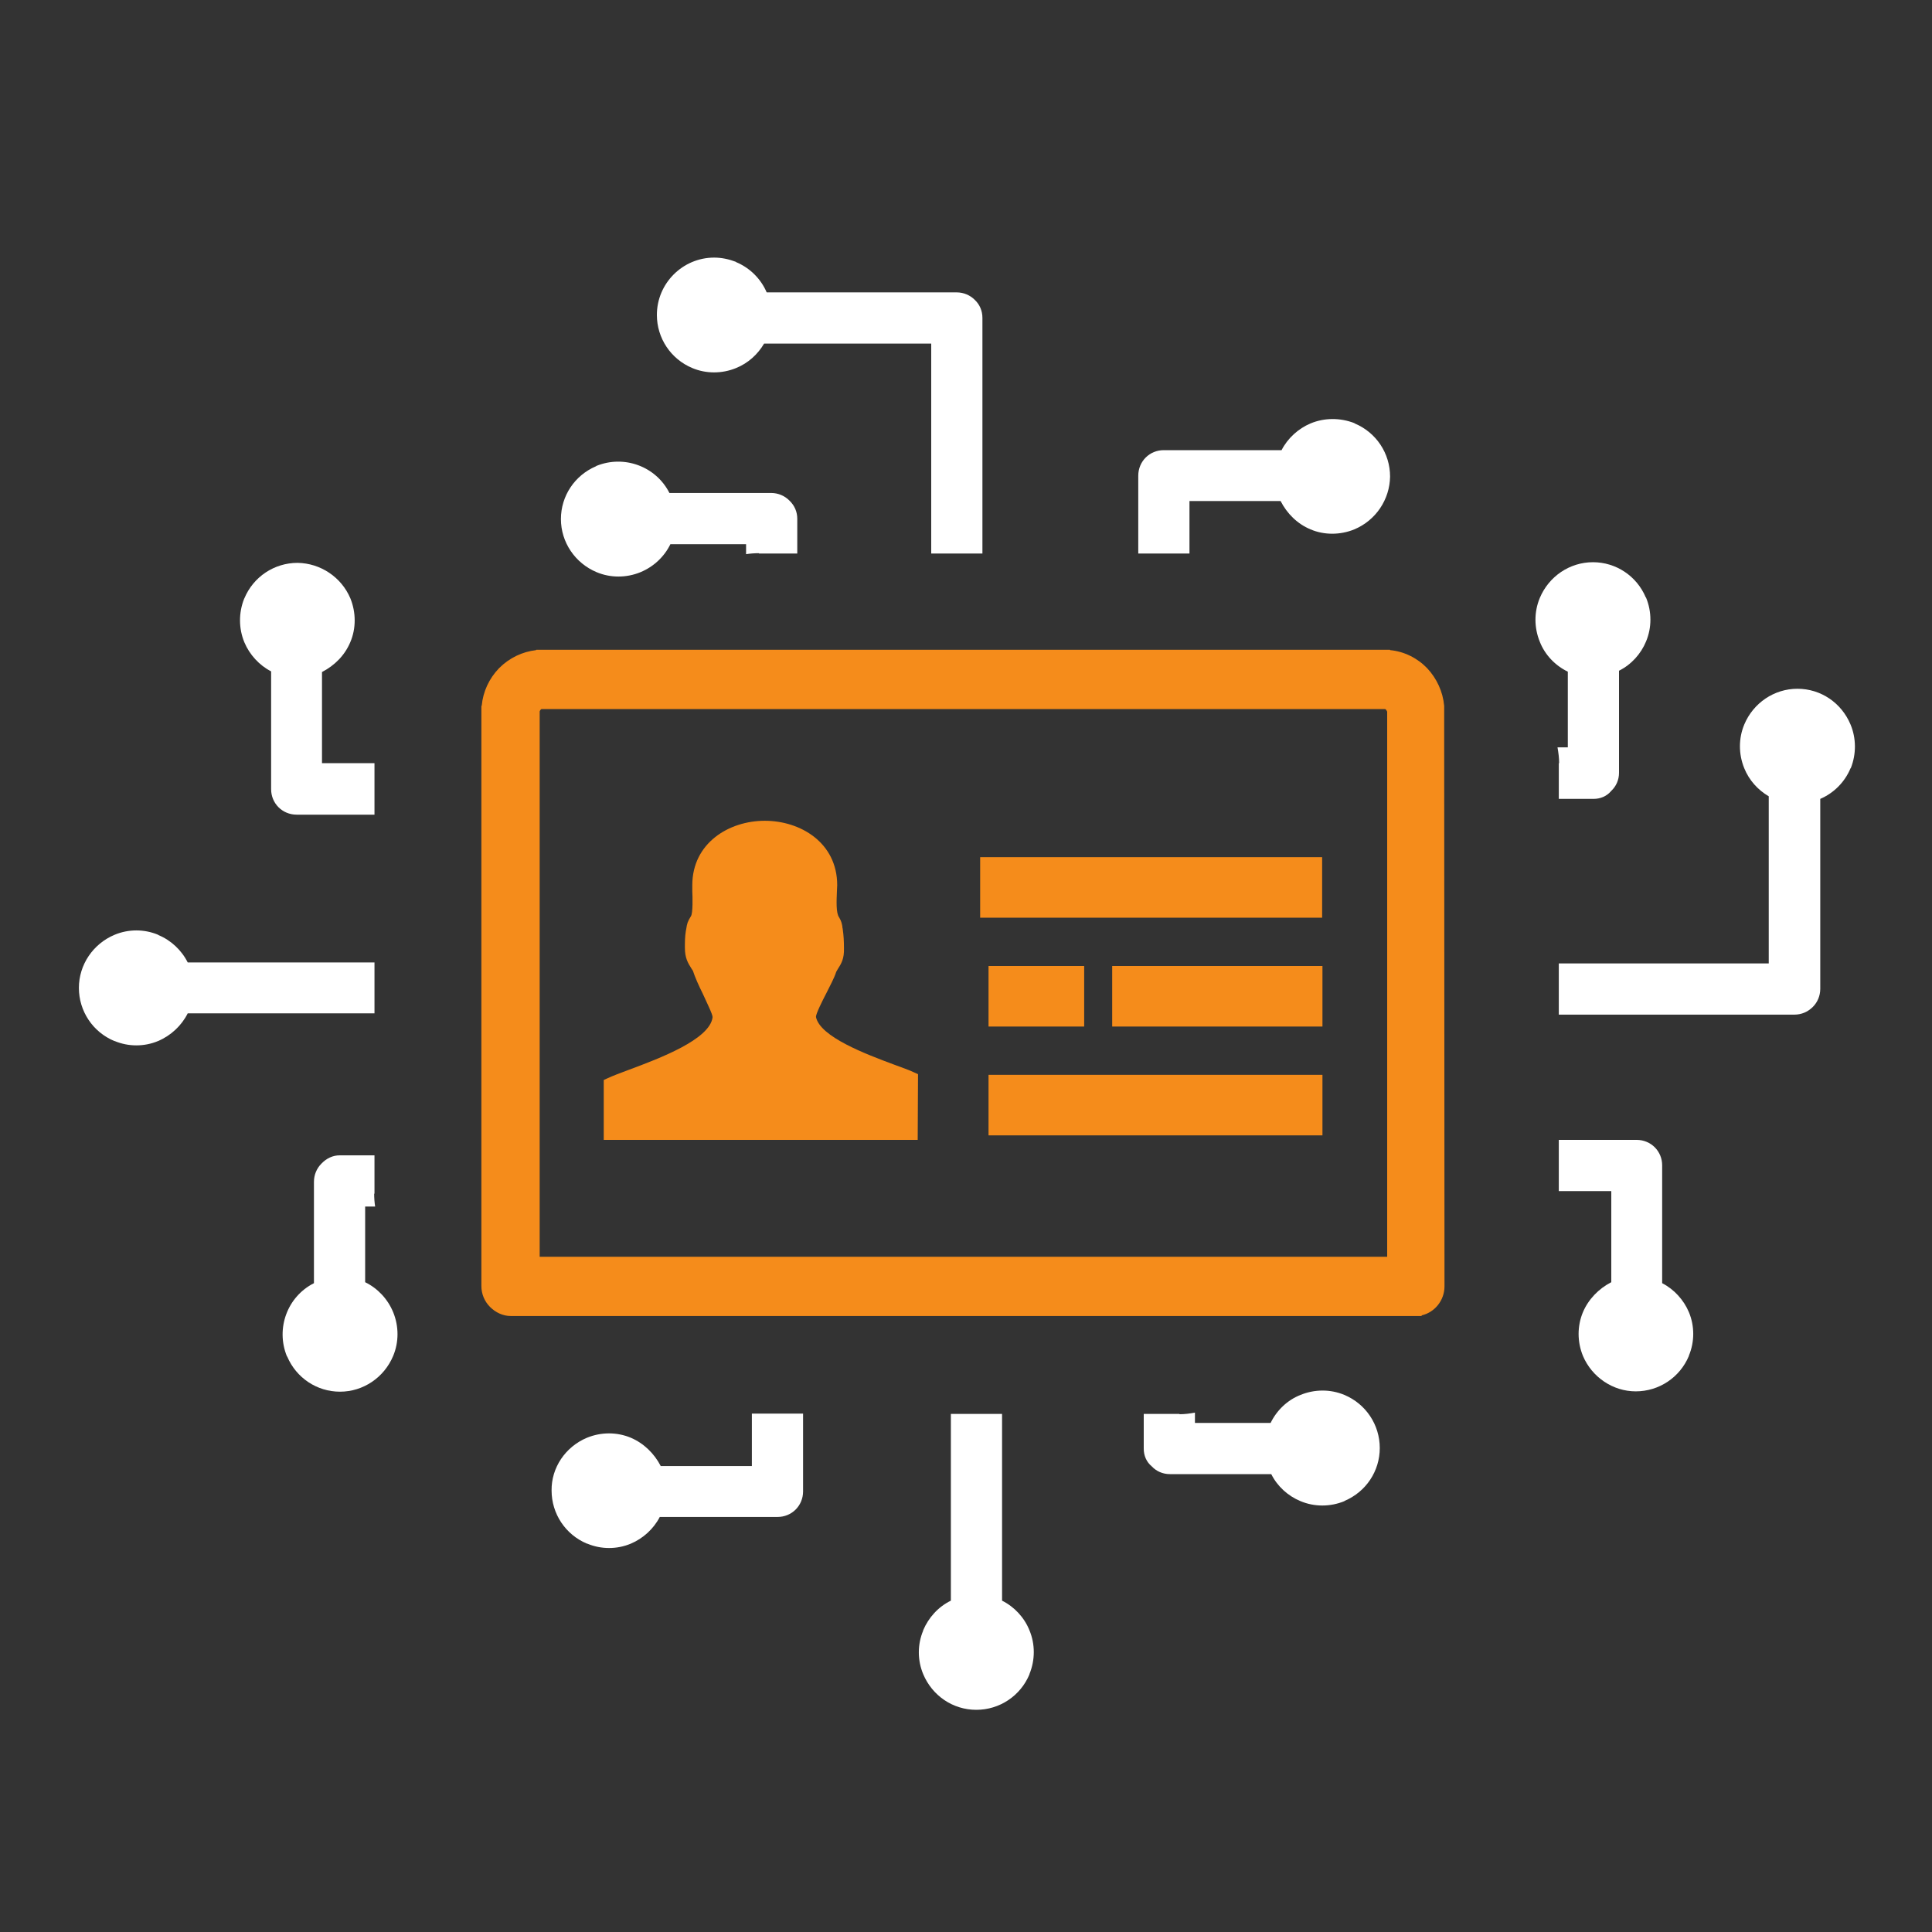 <?xml version="1.0" encoding="utf-8"?>
<!-- Generator: Adobe Illustrator 24.3.0, SVG Export Plug-In . SVG Version: 6.00 Build 0)  -->
<svg version="1.1"
	 id="Layer_1" shape-rendering="geometricPrecision" text-rendering="geometricPrecision" image-rendering="optimizeQuality"
	 xmlns="http://www.w3.org/2000/svg" xmlns:xlink="http://www.w3.org/1999/xlink" x="0px" y="0px" viewBox="0 0 600 600"
	 style="enable-background:new 0 0 600 600;" xml:space="preserve">
<rect x="0" y="0" width="600" height="600" fill="#333333" stroke="none"/>
<style type="text/css">
	.st0{fill-rule:evenodd;clip-rule:evenodd;fill:#FFFFFF;}
	.st1{fill:none;}
	.st2{fill:#F58C1B;}
</style>
<g>
	<path class="st0" d="M491.6,421.1c-1.8-4.4-1.8-9.3,0-13.6c1.7-4,4.9-7.3,8.8-9.3v-28.3h-16.3v-15.9h24.2c2.2,0,4.2,0.9,5.6,2.3
		c1.5,1.5,2.3,3.5,2.3,5.6v36.6c3.7,1.9,6.7,5.2,8.3,9c1.8,4.3,1.8,9.2,0,13.5v0.1c-2.8,6.7-9.3,11-16.5,11
		C500.9,432.1,494.4,427.7,491.6,421.1L491.6,421.1z"/>
	<path class="st0" d="M557.3,315.1h-73.2v-15.9h65.2v-51.9c-3.4-2-6.1-5-7.6-8.7c-1.8-4.4-1.8-9.3,0-13.6
		c2.8-6.7,9.3-11.1,16.5-11.1c7.3,0,13.7,4.4,16.5,11.1c1.8,4.3,1.8,9.2,0.1,13.5l-0.1,0.1c-1.8,4.3-5.2,7.7-9.4,9.5v59
		c0,2.2-0.9,4.2-2.3,5.6C561.4,314.3,559.4,315.1,557.3,315.1L557.3,315.1z"/>
	<path class="st0" d="M494.9,248.1h-10.8v-11.1h0.1c0-1.6-0.2-3.2-0.5-4.9h3.2v-23.5c-3.9-1.9-7.1-5.2-8.7-9.3
		c-1.8-4.4-1.8-9.3,0-13.6c2.8-6.7,9.3-11.1,16.5-11.1c7.2,0,13.6,4.3,16.4,10.9l0.1,0.1c1.8,4.4,1.8,9.3,0,13.6
		c-1.6,3.9-4.6,7.2-8.4,9.1V240c0,2.2-0.9,4.2-2.4,5.6C499,247.3,497,248.1,494.9,248.1L494.9,248.1z"/>
</g>
<g>
	<path class="st0" d="M182.3,446.5c4.4-1.8,9.3-1.8,13.6,0c4,1.7,7.3,4.9,9.3,8.8h28.3V439h15.9v24.2c0,2.2-0.9,4.2-2.3,5.6
		c-1.5,1.5-3.5,2.3-5.6,2.3h-36.6c-1.9,3.7-5.2,6.7-9,8.3c-4.3,1.8-9.2,1.8-13.5,0h-0.1c-6.7-2.8-11-9.3-11-16.5
		C171.2,455.8,175.6,449.3,182.3,446.5L182.3,446.5z"/>
	<path class="st0" d="M295.3,497.1v-58h15.9v58c3.8,1.9,6.9,5.2,8.5,9.2c1.8,4.3,1.8,9.2,0,13.6v0.1c-2.8,6.7-9.3,11-16.5,11
		c-7.3,0-13.7-4.4-16.5-11.1c-1.8-4.3-1.8-9.2,0-13.5v-0.1C288.4,502.3,291.4,499,295.3,497.1L295.3,497.1z"/>
	<path class="st0" d="M355.2,449.9v-10.8h11.1v0.1c1.6,0,3.2-0.2,4.8-0.5v3.2h23.5c1.9-3.9,5.2-7.1,9.3-8.7c4.4-1.8,9.3-1.8,13.6,0
		c6.7,2.8,11,9.3,11,16.5c0,7.2-4.3,13.6-10.9,16.4l-0.1,0.1c-4.4,1.8-9.3,1.8-13.6,0c-3.9-1.6-7.2-4.6-9.1-8.4h-31.5
		c-2.2,0-4.2-0.9-5.6-2.4C356,454,355.2,452,355.2,449.9L355.2,449.9z"/>
</g>
<g>
	<path class="st0" d="M108.8,185.8c1.8,4.4,1.8,9.4,0,13.6c-1.7,4.1-4.9,7.3-8.8,9.3v28.3h16.3V253H92.1c-2.2,0-4.2-0.9-5.6-2.3
		c-1.5-1.5-2.3-3.5-2.3-5.6v-36.6c-3.7-1.9-6.7-5.2-8.3-9c-1.8-4.3-1.8-9.2-0.1-13.5l0.1-0.2c2.8-6.7,9.3-11,16.5-11
		C99.5,174.9,106,179.2,108.8,185.8L108.8,185.8z"/>
	<path class="st0" d="M58.3,298.9h58v15.8h-58c-1.9,3.8-5.2,6.9-9.2,8.6c-4.3,1.8-9.2,1.8-13.5,0h-0.1c-6.7-2.8-11-9.3-11-16.5
		s4.4-13.7,11.1-16.5c4.3-1.8,9.2-1.8,13.5,0l0.1,0.1C53.1,292,56.4,295.1,58.3,298.9L58.3,298.9z"/>
	<path class="st0" d="M105.5,358.8h10.8v11.9h-0.1c0,1.3,0.1,2.7,0.3,4h-3.1v23.5c3.9,1.9,7,5.2,8.7,9.3c1.8,4.4,1.8,9.3,0,13.6
		c-2.8,6.7-9.3,11.1-16.5,11.1c-7.2,0-13.6-4.3-16.4-10.9l-0.1-0.1c-3.5-8.6,0.1-18.5,8.4-22.7V367c0-2.2,0.9-4.2,2.3-5.6
		C101.4,359.7,103.4,358.8,105.5,358.8z"/>
</g>
<g>
	<path class="st0" d="M420.6,164.4c-4.4,1.8-9.4,1.8-13.6,0c-4.1-1.7-7.3-4.9-9.3-8.8h-28.3v16.3h-15.9v-24.2c0-2.2,0.9-4.2,2.3-5.6
		c1.5-1.5,3.5-2.3,5.6-2.3H398c1.9-3.7,5.2-6.7,9-8.3c4.3-1.8,9.2-1.8,13.6-0.1l0.1,0.1c6.7,2.8,11,9.3,11,16.5
		C431.6,155.1,427.3,161.6,420.6,164.4L420.6,164.4z"/>
	<path class="st0" d="M305.1,98.7v73.2h-15.9v-65.2h-51.9c-2,3.4-5,6.1-8.7,7.6c-4.4,1.8-9.3,1.8-13.6,0c-6.7-2.8-11-9.3-11-16.5
		c0-9.8,8-17.8,17.8-17.8c2.3,0,4.6,0.5,6.7,1.3l0.1,0.1c4.3,1.8,7.7,5.2,9.5,9.4h59c2.2,0,4.2,0.9,5.6,2.3
		C304.3,94.6,305.1,96.6,305.1,98.7L305.1,98.7z"/>
	<path class="st0" d="M247.6,161.1v10.8h-11.9v-0.1c-1.3,0-2.7,0.1-4,0.3V169h-23.5c-1.9,3.9-5.2,7-9.3,8.7c-4.4,1.8-9.3,1.8-13.6,0
		c-6.7-2.8-11.1-9.3-11.1-16.5c0-7.2,4.3-13.6,10.9-16.4l0.1-0.1c8.6-3.5,18.5,0.1,22.7,8.4h31.6c2.2,0,4.2,0.9,5.6,2.3
		C246.8,157,247.6,159,247.6,161.1z"/>
</g>
<g>
	<path class="st1" d="M167.6,390.1h263V223l0,0v-2.2c0-0.2-0.1-0.3-0.3-0.5c-0.1-0.1-0.3-0.2-0.4-0.3h-0.2H168.2
		c-0.1,0-0.3,0.1-0.4,0.2c-0.1,0.1-0.2,0.3-0.3,0.5v2.1l0,0V390.1z M410.6,352.6H307v-18.8h103.7L410.6,352.6L410.6,352.6z
		 M307,318.9v-18.8h29.7v18.8H307z M410.6,318.9h-65.3v-18.8h65.3V318.9z M304.4,266.2h106.2V285H304.4V266.2z M187.5,335.6l1.1-0.5
		c1.7-0.8,4-1.6,6.8-2.7c9.4-3.5,25.1-9.4,25.9-16.3c0-1-1.8-4.7-3-7.2c-1.2-2.6-2.5-5.2-3.1-7.2c-0.1-0.2-0.3-0.4-0.4-0.6
		c-1.2-1.9-2.1-3.3-2.1-6.6c0-1.6,0-3.4,0.3-5.2l0.1-0.5c0.3-1.9,0.4-2.4,1.5-4.1c0.6-1,0.5-5.8,0.4-7.7c0-0.8,0-1.4,0-1.9
		c0-13.2,11.4-20,22.5-20c11.2,0,22.5,6.9,22.5,20c0,0.7,0,1.4-0.1,2.3c-0.1,2.5-0.3,6.3,0.7,7.7c0.8,1.1,1,1.7,1,2.8
		c0,0.2,0.1,0.4,0.1,0.7c0.4,2,0.4,4,0.4,6c0,3.2-0.9,4.7-2,6.7c-0.1,0.2-0.3,0.4-0.4,0.7c-0.7,1.9-1.9,4.3-3.1,6.7
		c-1.2,2.3-3.2,6.2-3.2,7.3c1.2,6.2,15.7,11.5,24.2,14.8c2.6,1,4.9,1.8,6.4,2.5l1.1,0.5v20.6h-97.7V335.6z"/>
	<rect x="307" y="333.8" class="st2" width="103.7" height="18.8"/>
	<path class="st2" d="M448.5,219.2c-0.4-4.4-2.3-8.5-5.3-11.7c-3.1-3.2-7.2-5.2-11.5-5.6v-0.1H168.4h-1.9v0.1
		c-4.3,0.5-8.3,2.4-11.5,5.6c-3.1,3.2-5,7.3-5.4,11.7h-0.1v3.8v175.6c0,0.3,0,0.5,0,0.8c0,2.5,1,4.8,2.7,6.5c1.7,1.7,4,2.8,6.4,2.8
		l0,0h281h1.9v-0.2c4-0.9,7.1-4.6,7.1-9L448.5,219.2L448.5,219.2L448.5,219.2z M167.6,220.9c0.1-0.2,0.2-0.4,0.3-0.5
		c0.1-0.1,0.2-0.2,0.4-0.2h261.6h0.2c0.1,0,0.3,0.1,0.4,0.3c0.1,0.1,0.2,0.3,0.3,0.5v2.2l0,0v167.1H167.6V223l0,0V220.9z"/>
	<rect x="307" y="300" class="st2" width="29.7" height="18.8"/>
	<rect x="345.4" y="300" class="st2" width="65.3" height="18.8"/>
	<rect x="304.4" y="266.2" class="st2" width="106.2" height="18.8"/>
	<path class="st2" d="M285.1,333.6l-1.1-0.5c-1.6-0.8-3.8-1.5-6.4-2.5c-8.6-3.2-23-8.6-24.2-14.8c0-1,2-5,3.2-7.3
		c1.2-2.4,2.5-4.8,3.1-6.7c0.1-0.2,0.3-0.5,0.4-0.7c1.2-1.9,2.1-3.3,2-6.7c0-2-0.1-4-0.4-6c-0.1-0.3-0.1-0.5-0.1-0.7
		c-0.2-1-0.3-1.6-1-2.8c-1-1.3-0.8-5.2-0.7-7.7c0-0.9,0.1-1.6,0.1-2.3c0-13.2-11.4-20-22.5-20s-22.5,6.9-22.5,20c0,0.5,0,1.1,0,1.9
		c0.1,1.8,0.2,6.7-0.4,7.7c-1.1,1.8-1.2,2.2-1.5,4.1l-0.1,0.5c-0.3,1.8-0.3,3.6-0.3,5.2c0,3.2,0.9,4.7,2.1,6.6
		c0.1,0.2,0.3,0.4,0.4,0.6c0.6,1.9,1.8,4.6,3.1,7.2c1.1,2.5,3,6.2,3,7.2c-0.8,6.9-16.5,12.8-25.9,16.3c-2.7,1-5.1,1.9-6.8,2.7
		l-1.1,0.5V354H285L285.1,333.6L285.1,333.6z"/>
</g>
</svg>

